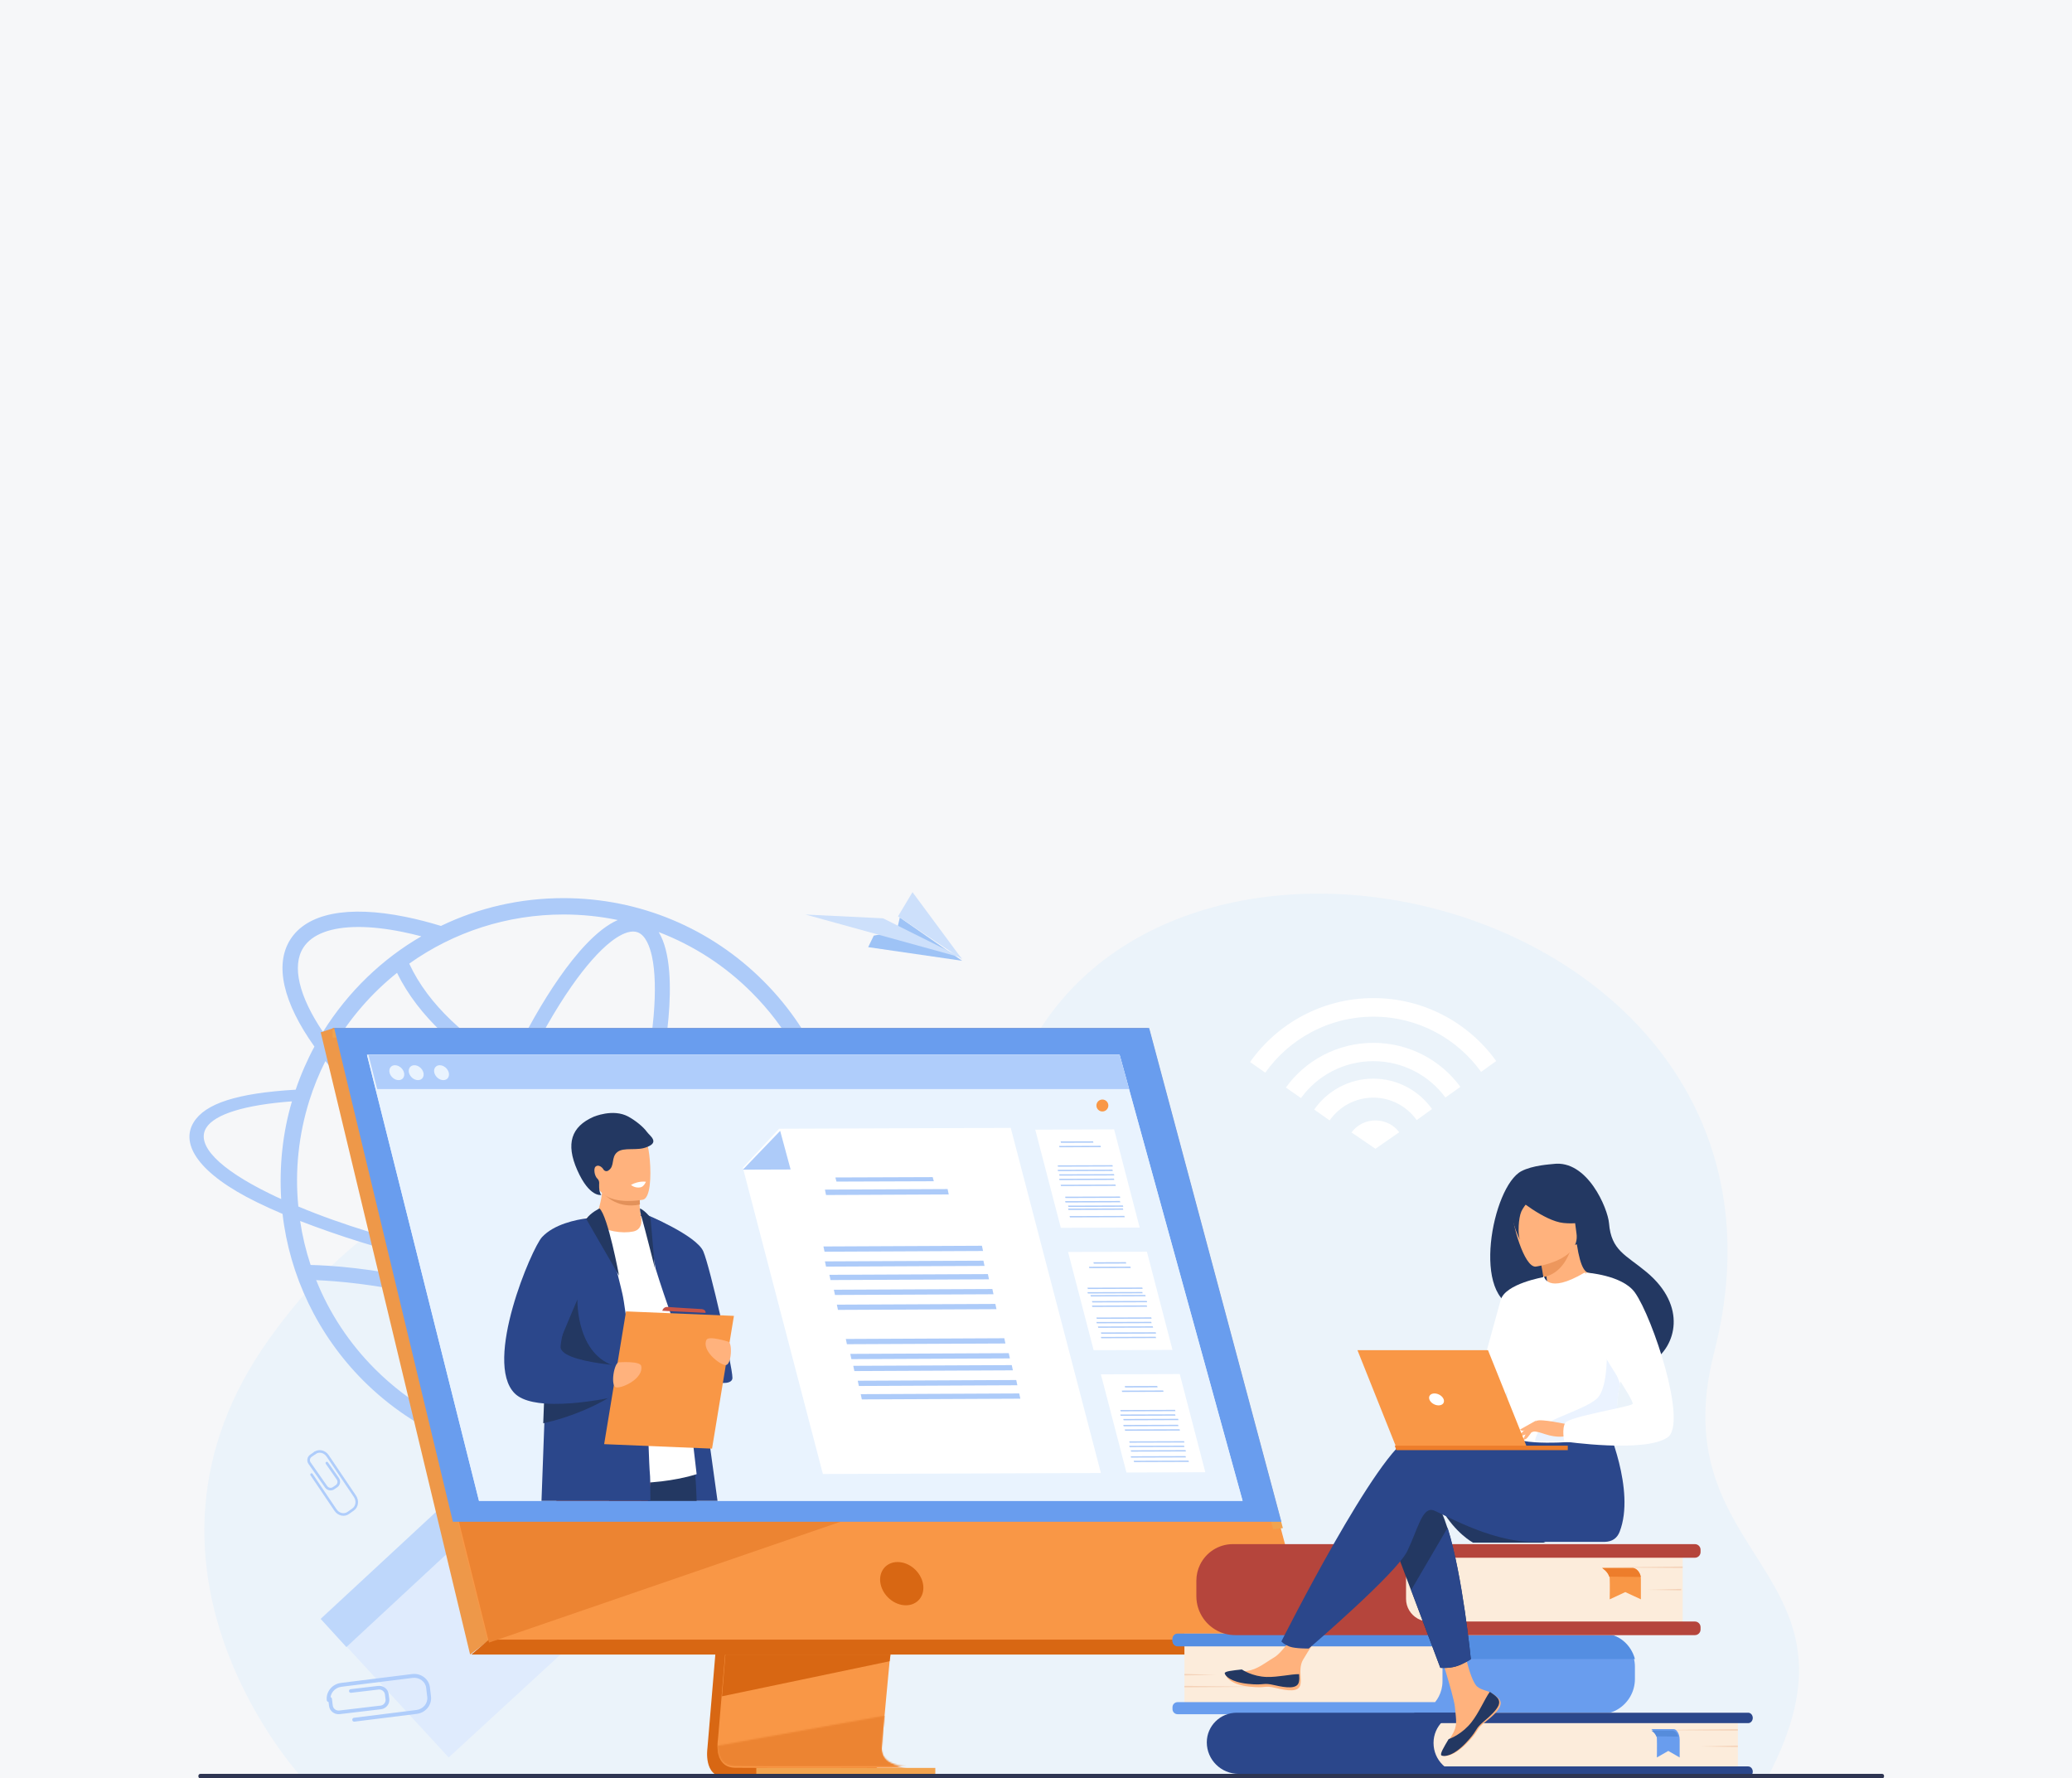<?xml version="1.0" encoding="UTF-8"?>
<svg width="1389px" height="1192px" viewBox="0 0 1389 1192" version="1.1" xmlns="http://www.w3.org/2000/svg" xmlns:xlink="http://www.w3.org/1999/xlink">
    <title>6462</title>
    <defs>
        <path d="M66.225,34 L39.199,34 C27.409,33.985 17.411,33.951 11.661,33.88 C1.807,33.761 0.082,25.492 0,20.138 L111.779,0 C110.616,12.265 109.936,20.097 109.928,21.585 C109.928,21.611 109.928,21.641 109.928,21.667 C109.928,22.505 110.007,23.286 110.151,24.011 C112.021,33.566 125.286,33.88 127,33.88 C124.423,33.888 95.234,33.974 66.225,34 L66.225,34 Z" id="path-1"></path>
    </defs>
    <g id="Page-1" stroke="none" stroke-width="1" fill="none" fill-rule="evenodd">
        <g id="6461">
            <polygon id="Fill-1" fill="#F6F7F9" points="0 1192 1389 1192 1389 0 0 0"></polygon>
            <g id="Group" transform="translate(127, 598)">
                <path d="M75.556,593.704 C75.556,593.704 -55.784,452.49 53.344,299.607 C150.169,163.956 263.058,173.229 345.883,228.276 C381.159,251.721 482.864,231.165 569.426,93.137 C687.477,-95.095 1096.676,19.069 1022.066,308.668 C985.961,448.815 1131.952,453.908 1057.563,594 L75.556,593.704" id="Fill-3" fill="#EBF3FA"></path>
                <polyline id="Fill-4" fill="#DFEBFD" points="181.212 401 267 494.212 173.788 580 88 486.788 181.212 401"></polyline>
                <polyline id="Fill-5" fill="#BED7FB" points="180.799 401 198 419.851 105.201 506 88 487.149 180.799 401"></polyline>
                <polyline id="Fill-6" fill="#9EC3F6" points="455 36.854 518 46 476.192 17 474.069 26.297 458.747 29.12 455 36.854"></polyline>
                <polyline id="Fill-7" fill="#CDE0FB" points="518 44 464.973 17.531 413 15 518 44"></polyline>
                <polyline id="Fill-8" fill="#CDE0FB" points="475 16.207 518 45 484.713 0 475 16.207"></polyline>
                <path d="M811,160.92 L795.041,172 L779,161.04 C782.553,156.2 788.427,153 795.041,153 C801.616,153 807.447,156.12 811,160.92" id="Fill-9" fill="#FFFFFF"></path>
                <path d="M793.605,125 C777.243,125 762.774,133.188 754,145.703 L764.335,153 C770.828,143.751 781.543,137.727 793.605,137.727 C805.584,137.727 816.211,143.667 822.709,152.788 L833,145.364 C824.183,133.018 809.801,125 793.605,125" id="Fill-10" fill="#FFFFFF"></path>
                <path d="M793.728,71 C759.547,71 729.318,87.943 711,113.857 L721.199,121 C737.269,98.326 763.792,83.459 793.728,83.459 C823.415,83.459 849.77,98.076 865.883,120.46 L876,113.193 C857.639,87.653 827.621,71 793.728,71" id="Fill-11" fill="#FFFFFF"></path>
                <path d="M793.665,101 C769.487,101 748.04,112.828 735,130.96 L745.142,138 C755.946,123.061 773.669,113.279 793.665,113.279 C813.498,113.279 831.092,122.897 841.94,137.632 L852,130.51 C838.918,112.624 817.638,101 793.665,101" id="Fill-12" fill="#FFFFFF"></path>
                <path d="M376.934,319.7 C367.066,329.595 356.196,338.193 344.455,345.434 C316.006,324.65 285.607,306.857 253.937,292.455 C258.291,284.479 262.582,276.056 266.772,267.263 C295.76,271.103 323.628,273.408 349.072,274.004 C355.714,274.195 362.162,274.195 368.415,274.147 C384.633,273.955 399.071,272.993 411.438,271.262 C402.775,289.204 391.178,305.462 376.934,319.7 Z M196.565,363.639 C209.774,356.716 223.046,340.823 233.267,326.177 C238.539,318.624 243.807,310.264 249.008,301.239 C278.994,314.813 307.827,331.491 334.914,350.92 C290.267,374.769 239.99,377.469 196.565,363.639 Z M84.955,260.068 C98.695,260.62 124.169,262.701 156.708,270.104 C159.037,270.634 161.363,271.189 163.689,271.756 C162.014,281.52 160.778,290.851 160.015,299.619 C158.57,316.235 158.467,335.395 163.104,349.074 C148.992,341.134 136.052,331.309 124.439,319.7 C107.127,302.397 93.806,282.135 84.955,260.068 Z M168.203,249.041 C167.23,253.38 166.333,257.657 165.509,261.866 C163.32,261.335 161.129,260.815 158.937,260.317 C121.899,251.889 94.106,250.175 81.222,249.885 C78.031,240.276 75.684,230.448 74.199,220.416 C99.432,230.119 127.835,239.425 168.203,249.041 Z M53.94,202.137 C19.821,185.493 4.229,169.427 11.207,158.026 C16.837,148.79 37.337,142.537 68.713,140.228 C62.388,161.568 60.188,183.754 61.495,205.697 C58.896,204.542 56.394,203.34 53.94,202.137 Z M91.138,113.243 L91.142,113.233 C113.198,140.79 145.706,168.961 183.689,193.392 C178.303,209.777 173.708,225.881 169.999,241.313 C138.507,233.697 101.904,222.925 72.996,210.7 C70.599,186.738 73.209,162.482 80.407,139.603 C83.201,130.731 86.907,121.585 91.138,113.243 Z M76.272,37.304 C82.076,28.093 95.049,23.339 113.263,23.339 C121.975,23.339 131.892,24.426 142.791,26.638 C146.929,27.475 151.156,28.461 155.454,29.595 L155.466,29.597 C129.461,44.631 106.556,66.388 89.502,93.664 L89.493,93.679 C73.398,69.79 68.559,49.534 76.272,37.304 Z M250.71,14.968 C263.079,14.968 275.245,16.211 287.137,18.68 C273.11,24.783 258.789,41.77 247.919,57.347 C236.793,73.289 225.683,92.8 215.192,114.64 C186.873,99.258 160.124,75.678 147.338,47.901 C177.192,26.676 213.093,14.968 250.71,14.968 Z M376.934,67.256 C400.09,90.403 415.453,118.205 423.222,147.277 C382.064,150.286 344.35,149.341 310.639,144.463 C315.989,122.614 319.59,102.059 321.17,83.904 C322.913,63.855 322.703,40.108 314.57,26.745 C338.128,35.792 359.169,49.446 376.934,67.256 Z M298.195,152.635 C293.566,170.047 287.863,188.181 281.22,206.491 C278.66,213.549 276.008,220.497 273.28,227.306 C248.325,218.147 221.837,205.047 195.796,188.866 C197.142,184.933 198.531,180.988 199.965,177.033 C206.137,160.022 212.836,143.649 219.861,128.316 C244.439,140.224 271.065,147.91 298.195,152.635 Z M300.412,26.891 C305.888,28.876 308.668,36.732 310.035,42.973 C312.197,52.835 312.587,66.689 311.166,83.034 C309.609,100.926 306.025,121.248 300.691,142.886 C274.463,138.375 248.253,130.938 224.122,119.23 C234.407,97.79 245.282,78.671 256.155,63.091 C265.546,49.634 274.73,39.252 282.713,33.067 C286.879,29.84 292.485,26.386 297.394,26.386 C298.438,26.386 299.452,26.542 300.412,26.891 Z M139.153,54.083 C153.502,83.47 181.156,107.683 210.915,123.744 C203.706,139.448 196.839,156.208 190.525,173.61 C189.348,176.855 188.203,180.094 187.084,183.326 C149.371,158.787 117.441,130.63 96.495,103.379 L96.487,103.368 C107.541,84.517 121.945,67.874 139.153,54.083 Z M202.204,248.509 C194.609,246.947 187.124,245.315 179.768,243.62 C183.231,229.216 187.485,214.2 192.451,198.9 C218.267,214.763 244.52,227.666 269.378,236.824 C266.259,244.266 263.056,251.523 259.785,258.546 C240.904,255.839 221.586,252.481 202.204,248.509 Z M244.722,288.38 C222.068,278.623 198.778,270.559 175.254,264.334 C176.084,260.066 176.993,255.725 177.98,251.317 C184.521,252.804 191.155,254.242 197.872,255.628 C217.529,259.646 237.138,263.059 256.333,265.819 C252.531,273.682 248.651,281.219 244.722,288.38 Z M180.773,356.634 C175.297,354.649 172.518,346.794 171.15,340.551 C168.989,330.687 168.598,316.837 170.02,300.489 C170.739,292.222 171.895,283.434 173.451,274.241 C195.895,280.221 218.121,287.91 239.764,297.176 C234.889,305.579 229.96,313.372 225.031,320.435 C215.64,333.892 206.456,344.273 198.472,350.457 C193.42,354.369 186.249,358.62 180.773,356.634 Z M415.336,262.699 C402.487,265.008 386.464,266.355 367.743,266.547 C338.695,266.902 305.336,264.609 270.18,259.977 C273.138,253.54 276.038,246.925 278.866,240.16 C289.776,243.808 300.363,246.698 310.46,248.746 C322.026,251.093 332.586,252.252 342.007,252.252 C364.093,252.252 379.915,245.878 387.731,233.478 C389.017,231.435 390.066,229.269 390.875,226.982 L379.616,226.982 C379.429,227.324 379.231,227.663 379.025,227.992 C373.219,237.204 360.246,241.962 342.034,241.958 C333.32,241.958 323.402,240.871 312.504,238.658 C303.004,236.732 293.041,234.026 282.769,230.619 C285.48,223.839 288.116,216.929 290.661,209.914 C297.524,190.999 303.399,172.248 308.151,154.242 C346.667,159.918 386.907,160.088 425.561,157.174 C428.006,169.027 429.242,181.158 429.242,193.478 C429.242,217.482 424.574,240.764 415.336,262.699 Z M460.617,231.673 L445.942,231.336 C450.656,237.445 451.717,243.073 448.779,247.835 C445.845,252.694 438.818,256.686 428.328,259.716 C436.268,238.599 440.264,216.328 440.264,193.478 C440.264,144.064 421.03,95.695 384.73,59.511 C349.593,24.388 302.099,4 250.71,4 C221.854,4 193.972,10.393 168.614,22.616 L168.589,22.628 C160.437,20.141 152.496,18.103 144.835,16.551 C106.159,8.706 78.713,14.128 67.564,31.819 C56.955,48.644 62.73,73.972 83.783,103.512 L83.775,103.526 C79.071,112.213 74.544,122.517 71.215,132.387 C31.659,134.744 10.485,141.703 2.786,154.307 C-6.165,168.978 6.058,188.668 45.182,207.813 C50.571,210.459 56.346,213.056 62.409,215.654 C67.096,256.817 85.855,296.717 116.642,327.494 C134.063,344.859 154.322,358.522 176.891,368.095 C246.03,397.247 328.451,383.596 384.73,327.494 C401.667,310.563 415.095,290.839 424.574,269.001 C443.87,265.008 456.575,258.755 461.627,250.481 C465.141,244.757 464.709,238.407 460.617,231.673 L460.617,231.673 Z" id="Fill-13" fill="#ADCBF9"></path>
                <path d="M373.621,260.962 L347.219,573.969 C347.219,573.969 344.451,592.941 358.606,592.976 C381.881,593.03 474.444,592.976 474.444,592.976 C474.444,592.976 456.931,589.026 457.143,580.139 C457.393,569.664 488,258 488,258 L373.621,260.962" id="Fill-14" fill="#D86713"></path>
                <path d="M481.272,586.869 C476.699,586.881 388.34,587.158 365.689,586.869 C355.815,586.744 354.086,578.114 354.004,572.526 C353.961,569.85 354.301,567.872 354.301,567.872 L380.688,254.959 L495,252 C495,252 482.117,382.386 473.006,477.298 C471.989,487.876 471.019,498.012 470.123,507.478 C469.833,510.502 469.556,513.455 469.286,516.331 C468.441,525.312 467.666,533.557 466.993,540.841 C466.641,544.676 466.313,548.243 466.019,551.508 C464.853,564.31 464.173,572.484 464.165,574.036 C464.161,574.942 464.235,575.784 464.388,576.569 C466.262,586.541 479.555,586.869 481.272,586.869" id="Fill-15" fill="#F99746"></path>
                <polyline id="Fill-16" fill="#F99746" points="96 91 198.514 503 752 503 642.191 91 96 91"></polyline>
                <polyline id="Fill-17" fill="#EE9849" points="96.914 91 88 93.95 188.148 511 200 502.076 96.914 91"></polyline>
                <polyline id="Fill-18" fill="#D86713" points="189 511 738.819 511 754 501 200.781 501 189 511"></polyline>
                <polygon id="Fill-19" fill="#F1A34F" points="380 593 500 593 500 587 380 587"></polygon>
                <polyline id="Fill-20" fill="#F1A34F" points="726.482 427 636.615 97.43 96 97.43 96 92 643.433 92 733 426.27 726.482 427"></polyline>
                <polyline id="Fill-21" fill="#D86713" points="470 511 469.383 515.493 357 539 359.277 511 470 511"></polyline>
                <g id="Group-24" transform="translate(354, 552)">
                    <mask id="mask-2" fill="white">
                        <use xlink:href="#path-1"></use>
                    </mask>
                    <g id="Clip-23"></g>
                    <polygon id="Fill-22" fill="#EC8432" mask="url(#mask-2)" points="0 34 127 34 127 0 0 0"></polygon>
                </g>
                <path d="M407.015,587.001 C402.53,587.001 398.158,587 394,586.999 L422,586.999 C416.957,587 411.917,587.001 407.015,587.001" id="Fill-25" fill="#E78B37"></path>
                <polyline id="Fill-26" fill="#EC8432" points="200.799 503 200.799 503 171 383 444 419.408 200.801 503"></polyline>
                <polyline id="Fill-27" fill="#699DEE" points="97 91 643.353 91 732 422 176.601 422 97 91"></polyline>
                <path d="M491.73,463.498 C490.203,455.492 482.595,449 474.734,449 C466.873,449 461.742,455.492 463.269,463.498 C464.796,471.508 472.408,478 480.265,478 C488.126,478 493.261,471.508 491.73,463.498" id="Fill-28" fill="#D86713"></path>
                <polyline id="Fill-29" fill="#E9F3FE" points="706 408 194.1 408 119 109 623.52 109 623.875 110.283 706 408"></polyline>
                <polyline id="Fill-30" fill="#E9F3FE" points="706 408 194.1 408 119 109 623.52 109 623.875 110.283 706 408"></polyline>
                <polyline id="Fill-31" fill="#AFCDFB" points="630 132 125.847 132 120 109 623.395 109 623.939 110.265 630 132"></polyline>
                <path d="M134.15,121 C133.482,118.239 135.112,116 137.791,116 C140.469,116 143.182,118.239 143.85,121 C144.518,123.761 142.888,126 140.209,126 C137.531,126 134.818,123.761 134.15,121" id="Fill-32" fill="#E9F3FE"></path>
                <path d="M147.15,121 C146.482,118.239 148.112,116 150.79,116 C153.469,116 156.182,118.239 156.85,121 C157.518,123.761 155.888,126 153.209,126 C150.53,126 147.817,123.761 147.15,121" id="Fill-33" fill="#E9F3FE"></path>
                <path d="M164.15,121 C163.482,118.239 165.112,116 167.791,116 C170.47,116 173.183,118.239 173.85,121 C174.518,123.761 172.888,126 170.209,126 C167.531,126 164.818,123.761 164.15,121" id="Fill-34" fill="#E9F3FE"></path>
                <path d="M354,408 L302.867,408 C302.377,404.029 301.945,399.832 301.557,395.45 C300.871,387.598 300.346,379.148 299.958,370.362 C299.865,368.331 299.784,366.289 299.709,364.228 C299.611,361.606 299.526,358.954 299.45,356.29 C299.325,351.764 299.227,347.186 299.156,342.582 L299.152,342.566 C299.062,336.694 299.018,330.783 299.004,324.895 L299.004,324.891 C299,323.42 299,321.949 299,320.486 L299,320.482 C299,319.098 299.004,317.728 299.009,316.355 C299.053,303.68 299.245,291.247 299.517,279.685 C300.105,254.108 301.059,232.793 301.567,222.548 L301.567,222.544 C301.771,218.338 301.905,216 301.905,216 L301.919,216.005 C302.034,216.022 302.809,216.164 304.03,216.456 C304.926,216.673 306.062,216.97 307.354,217.364 L307.359,217.364 C308.526,217.714 309.814,218.147 311.169,218.657 L311.182,218.661 C313.485,219.542 315.967,220.667 318.302,222.079 C318.338,222.097 318.373,222.115 318.409,222.132 C322.228,224.488 325.677,227.609 327.248,231.731 C328.598,235.233 331.76,254.055 335.579,279.052 C335.685,279.765 335.791,280.482 335.902,281.209 C337.921,294.483 340.102,309.376 342.295,324.586 C344.618,340.7 346.937,357.162 349.075,372.416 C350.894,385.498 352.583,397.688 354,408" id="Fill-35" fill="#2B478B"></path>
                <path d="M340,408 L281.303,408 C280.177,403.113 279.123,398.399 278.187,393.974 C275.607,381.786 273.912,371.801 274.004,366.432 C274.047,363.916 274.988,361.948 276.605,360.436 C277.712,359.397 279.136,358.574 280.81,357.931 C285.762,356.031 292.877,355.721 300.325,356.199 C302.856,356.36 305.422,356.607 307.953,356.916 C321.904,358.625 334.856,362.113 334.856,362.113 C334.856,362.113 335.721,365.648 336.742,371.824 C337.511,376.46 338.369,382.589 339.006,389.828 C339.375,394.033 339.674,398.614 339.841,403.497 C339.891,404.967 339.942,406.468 340,408" id="Fill-36" fill="#233862"></path>
                <path d="M313,367.297 L307.315,408 L246.013,408 C245.537,399.647 245.097,391.506 245.013,384.41 C245.005,383.626 245,382.853 245,382.096 C245,371.414 245.951,363.492 249.051,361.489 C252.566,359.225 264.222,359.844 276.635,361.347 C277.873,361.493 279.119,361.655 280.365,361.82 C287.6,362.781 294.84,363.969 300.661,364.991 C303.682,365.522 306.32,366.01 308.372,366.398 C311.269,366.948 313,367.297 313,367.297" id="Fill-37" fill="#C65447"></path>
                <path d="M245,227.833 C245,227.833 278.674,206.021 302.827,217.176 C306.676,218.954 311.067,223.914 314.209,227.384 C322.94,237.021 340,390.105 340,390.105 C340,390.105 291.573,406.537 245,384.532 L245,227.833" id="Fill-38" fill="#FFFFFF"></path>
                <path d="M306,216 C306,216 339.896,230.028 344.488,240.807 C349.08,251.586 364,317.777 364,325.539 C364,333.301 338.02,327.273 333.838,314.757 C330.364,304.362 318.649,272.425 312.471,252.227 L306,216" id="Fill-39" fill="#2B478B"></path>
                <path d="M297.469,227.463 C290.001,228.97 279.032,227.363 271,221.914 C274.626,212.998 276.113,205.957 276.642,201.402 C276.672,201.16 276.695,200.925 276.718,200.699 C276.958,198.337 276.923,196.735 276.811,196 L296.117,196 C296.117,196 301.395,198.485 301.395,200.202 C301.395,201.12 301.403,201.998 301.419,202.837 C301.458,205.123 301.546,207.118 301.662,208.831 C302.029,214.409 302.651,217.036 302.651,217.036 C302.651,217.036 305.01,225.94 297.469,227.463" id="Fill-40" fill="#FFB27D"></path>
                <path d="M302,209.37 C287.621,212.345 279.274,203.934 277.403,201.776 C277.137,201.468 277,201.285 277,201.285 C277.152,201.204 277.311,201.131 277.478,201.058 C282.831,198.737 294.977,200.582 301.761,203.243 C301.799,205.58 301.886,207.619 302,209.37" id="Fill-41" fill="#E2915A"></path>
                <path d="M272.602,194.048 C275.16,207.964 292.925,207.507 300.602,206.632 C302.763,206.389 304.122,206.11 304.122,206.11 C306.558,205.452 307.917,201.574 308.549,196.494 C309.802,186.44 308.219,171.682 306.539,167.907 C304.01,162.227 299.247,156.084 281.356,160.516 C263.463,164.952 269.32,176.218 272.602,194.048" id="Fill-42" fill="#FFB27D"></path>
                <path d="M306.675,160.683 C304.2,157.237 298.951,153.025 294.185,150.431 C283.945,144.859 270.838,150.607 270.783,150.631 C255.991,157.172 252.128,168.555 259.971,186.288 C268.264,205.039 276.16,202.929 276.16,202.929 C276.16,202.929 274.484,201.88 274.635,196.036 C274.644,195.704 274.657,195.426 274.673,195.188 C274.749,193.99 274.329,192.789 273.439,191.99 C271.602,190.34 270.706,185.352 272.245,183.963 C274.1,182.288 276.709,184.323 277.542,185.888 C278.27,186.993 279.574,187.381 280.788,186.609 C285.392,183.681 282.402,177.826 286.801,174.244 C291.201,170.661 300.128,173.669 306.728,170.814 C315.367,167.577 308.54,163.281 306.675,160.683" id="Fill-43" fill="#233862"></path>
                <path d="M309,408 L236,408 C236.521,392.751 237.192,374.544 237.898,356.111 C238.078,351.331 238.266,346.531 238.45,341.771 C238.534,339.754 238.608,337.748 238.687,335.742 C240.3,294.806 241.901,257.839 242.238,255.847 C243.005,251.343 243.728,247.505 244.513,244.175 C246.806,234.477 249.656,229.16 255.872,224.585 C256.477,224.121 261.448,221.6 265.828,219.401 C269.405,217.612 272.587,216.049 272.684,216.005 L272.684,216 L272.688,216 C273.412,216.354 274.21,217.369 275.051,218.875 C275.893,220.381 276.778,222.386 277.686,224.726 C281.022,233.36 284.625,246.573 287.129,256.443 L287.137,256.474 L287.142,256.492 L287.142,256.496 C288.755,262.868 289.912,267.828 290.241,269.254 C290.802,271.656 291.539,276.306 292.411,282.604 L292.411,282.622 C293.591,291.213 294.998,302.864 296.489,316.092 L296.489,316.096 C296.642,317.458 296.795,318.831 296.948,320.216 C297.124,321.801 297.304,323.404 297.483,325.024 L297.483,325.031 C297.541,325.55 297.598,326.073 297.65,326.592 L297.65,326.596 C298.224,331.836 298.803,337.237 299.377,342.735 L299.382,342.75 C299.872,347.281 306.694,350.562 307.167,355.178 C307.202,355.514 307.238,356.193 307.281,357.137 C307.369,359.092 307.474,362.186 307.601,365.768 C307.654,367.36 307.711,369.054 307.772,370.779 C308.04,378.454 308.369,386.863 308.741,390.909 C308.759,391.1 308.776,391.342 308.789,391.639 C308.833,392.447 308.868,393.633 308.899,395.127 C308.96,398.296 308.991,402.834 309,408" id="Fill-44" fill="#2B478B"></path>
                <path d="M260.08,273 C260.059,273.092 258.912,313.8 289.899,318.746 C320.885,323.692 300.297,325 300.297,325 C300.297,325 241.996,322.55 241.034,321.031 C240.071,319.508 260.08,273 260.08,273" id="Fill-45" fill="#233862"></path>
                <path d="M285,336.369 C285,336.369 284.415,336.783 283.293,337.505 L283.235,337.54 C278.483,340.567 264.378,348.822 243.842,354.356 C241.687,354.938 239.458,355.492 237.163,356 C237.345,351.22 237.535,346.417 237.72,341.652 C235.008,341.442 232.411,341.098 230,340.586 C230.082,339.958 230.167,339.329 230.248,338.696 C232.86,337.626 235.456,336.595 237.96,335.619 C239.999,334.822 241.973,334.065 243.842,333.366 C252.278,330.167 258.531,328 258.531,328 L283.502,335.892 L285,336.369" id="Fill-46" fill="#233862"></path>
                <path d="M292,336.818 C292,336.818 288.789,337.611 283.677,338.629 L283.623,338.641 C274.196,340.51 258.348,343.138 244.192,342.994 C242.104,342.971 240.051,342.894 238.064,342.739 C235.35,342.53 232.751,342.189 230.338,341.682 C225.164,340.603 220.83,338.776 217.995,335.92 C196.938,314.724 229.486,238.647 236.329,231.244 C244.32,222.601 258.901,219.57 266.953,218.529 C267.29,218.486 267.612,218.444 267.925,218.406 C270.756,218.073 272.573,218.004 272.674,218 L272.677,218 C272.677,218 272.046,220.006 270.989,223.409 C270.578,224.725 270.102,226.253 269.579,227.956 C264.634,243.963 255.09,275.422 250.884,293.165 C249.343,299.655 248.518,304.31 248.894,305.7 C250.536,311.756 267.55,314.875 278.328,316.253 C282.825,316.826 286.237,317.097 287,317.155 C287.054,317.155 287.104,317.159 287.158,317.166 L287.782,319.693 L289.273,325.754 L292,336.818" id="Fill-47" fill="#2B478B"></path>
                <polyline id="Fill-48" fill="#F99746" points="350.326 373 278 369.992 292.674 281 365 284.009 350.326 373"></polyline>
                <path d="M288.037,315.146 C288.037,315.146 302.156,314.103 302.864,317.598 C304.514,325.745 290.726,332.437 286.259,331.978 C281.793,331.523 284.788,314.603 288.037,315.146" id="Fill-49" fill="#FFB27D"></path>
                <path d="M361.048,301.269 C361.048,301.269 347.977,297.074 346.575,300.092 C343.303,307.122 354.874,316.375 359.175,316.983 C363.476,317.591 364.221,301.519 361.048,301.269" id="Fill-50" fill="#FFB27D"></path>
                <path d="M274.876,212 C274.876,212 268.964,214.813 266,219.058 C266,219.058 288.098,257.356 288,256.997 C287.901,256.639 280.53,216.906 274.876,212" id="Fill-51" fill="#233862"></path>
                <path d="M302,212 C304.128,212.731 308.208,216.539 309.128,218.645 L312,252 C312,252 305.868,227.521 302.747,216.456 C301.953,213.644 302.1,212.789 302,212" id="Fill-52" fill="#233862"></path>
                <path d="M317,280.589 C317,280.589 317.574,277.69 320.876,278.027 C324.18,278.364 342.73,279.419 342.73,279.419 C342.73,279.419 346.308,279.35 345.979,282 L317,280.589" id="Fill-53" fill="#C65447"></path>
                <path d="M296,196.192 C296,196.192 298.436,198.604 302.365,197.856 C304.696,197.414 306,194.122 306,194.122 C306,194.122 301.522,193.247 296,196.192" id="Fill-54" fill="#FFFFFF"></path>
                <polyline id="Fill-55" fill="#FFFFFF" points="637 224.804 584.142 225 567 159.196 619.858 159 637 224.804"></polyline>
                <polyline id="Fill-56" fill="#ADCBF9" points="606 167.922 584.251 168 584 167.078 605.749 167 606 167.922"></polyline>
                <polyline id="Fill-57" fill="#ADCBF9" points="611 170.904 583.251 171 583 170.096 610.749 170 611 170.904"></polyline>
                <polyline id="Fill-58" fill="#ADCBF9" points="619 183.879 582.256 184 582 183.121 618.74 183 619 183.879"></polyline>
                <polyline id="Fill-59" fill="#ADCBF9" points="619 186.879 582.256 187 582 186.121 618.74 186 619 186.879"></polyline>
                <polyline id="Fill-60" fill="#ADCBF9" points="620 189.879 583.26 190 583 189.121 619.744 189 620 189.879"></polyline>
                <polyline id="Fill-61" fill="#ADCBF9" points="620 192.879 583.26 193 583 192.121 619.74 192 620 192.879"></polyline>
                <polyline id="Fill-62" fill="#ADCBF9" points="621 196.879 584.256 197 584 196.121 620.74 196 621 196.879"></polyline>
                <polyline id="Fill-63" fill="#ADCBF9" points="624 204.879 587.256 205 587 204.121 623.74 204 624 204.879"></polyline>
                <polyline id="Fill-64" fill="#ADCBF9" points="624 207.879 587.26 208 587 207.121 623.744 207 624 207.879"></polyline>
                <polyline id="Fill-65" fill="#ADCBF9" points="626 210.879 589.26 211 589 210.121 625.74 210 626 210.879"></polyline>
                <polyline id="Fill-66" fill="#ADCBF9" points="626 212.879 589.256 213 589 212.121 625.74 212 626 212.879"></polyline>
                <polyline id="Fill-67" fill="#ADCBF9" points="627 217.879 590.256 218 590 217.121 626.744 217 627 217.879"></polyline>
                <polyline id="Fill-68" fill="#FFFFFF" points="659 306.806 606.142 307 589 241.195 641.858 241 659 306.806"></polyline>
                <polyline id="Fill-69" fill="#ADCBF9" points="628 248.922 606.251 249 606 248.078 627.753 248 628 248.922"></polyline>
                <polyline id="Fill-70" fill="#ADCBF9" points="631 251.904 603.255 252 603 251.096 630.749 251 631 251.904"></polyline>
                <polyline id="Fill-71" fill="#ADCBF9" points="639 265.879 602.26 266 602 265.121 638.744 265 639 265.879"></polyline>
                <polyline id="Fill-72" fill="#ADCBF9" points="639 268.879 602.256 269 602 268.121 638.74 268 639 268.879"></polyline>
                <polyline id="Fill-73" fill="#ADCBF9" points="641 270.879 604.256 271 604 270.121 640.744 270 641 270.879"></polyline>
                <polyline id="Fill-74" fill="#ADCBF9" points="642 274.879 605.26 275 605 274.121 641.744 274 642 274.879"></polyline>
                <polyline id="Fill-75" fill="#ADCBF9" points="642 277.879 605.256 278 605 277.121 641.74 277 642 277.879"></polyline>
                <polyline id="Fill-76" fill="#ADCBF9" points="645 285.879 608.256 286 608 285.121 644.74 285 645 285.879"></polyline>
                <polyline id="Fill-77" fill="#ADCBF9" points="645 288.877 608.256 289 608 288.119 644.744 288 645 288.877"></polyline>
                <polyline id="Fill-78" fill="#ADCBF9" points="646 291.877 609.26 292 609 291.119 645.744 291 646 291.877"></polyline>
                <polyline id="Fill-79" fill="#ADCBF9" points="648 295.881 611.256 296 611 295.123 647.74 295 648 295.881"></polyline>
                <polyline id="Fill-80" fill="#ADCBF9" points="648 298.881 611.256 299 611 298.123 647.744 298 648 298.881"></polyline>
                <polyline id="Fill-81" fill="#FFFFFF" points="681 388.806 628.141 389 611 323.198 663.859 323 681 388.806"></polyline>
                <polyline id="Fill-82" fill="#ADCBF9" points="649 331.923 627.251 332 627 331.077 648.753 331 649 331.923"></polyline>
                <polyline id="Fill-83" fill="#ADCBF9" points="653 334.903 625.255 335 625 334.097 652.749 334 653 334.903"></polyline>
                <polyline id="Fill-84" fill="#ADCBF9" points="661 347.881 624.26 348 624 347.123 660.744 347 661 347.881"></polyline>
                <polyline id="Fill-85" fill="#ADCBF9" points="661 350.881 624.256 351 624 350.119 660.74 350 661 350.881"></polyline>
                <polyline id="Fill-86" fill="#ADCBF9" points="663 353.877 626.256 354 626 353.119 662.74 353 663 353.877"></polyline>
                <polyline id="Fill-87" fill="#ADCBF9" points="663 357.877 626.26 358 626 357.119 662.744 357 663 357.877"></polyline>
                <polyline id="Fill-88" fill="#ADCBF9" points="664 360.881 627.26 361 627 360.123 663.74 360 664 360.881"></polyline>
                <polyline id="Fill-89" fill="#ADCBF9" points="667 368.881 630.26 369 630 368.119 666.74 368 667 368.881"></polyline>
                <polyline id="Fill-90" fill="#ADCBF9" points="667 371.877 630.256 372 630 371.119 666.74 371 667 371.877"></polyline>
                <polyline id="Fill-91" fill="#ADCBF9" points="668 374.877 631.26 375 631 374.119 667.744 374 668 374.877"></polyline>
                <polyline id="Fill-92" fill="#ADCBF9" points="668 378.881 631.26 379 631 378.123 667.74 378 668 378.881"></polyline>
                <polyline id="Fill-93" fill="#ADCBF9" points="670 381.881 633.256 382 633 381.123 669.74 381 670 381.881"></polyline>
                <polyline id="Fill-94" fill="#FFFFFF" points="611 389.313 424.635 390 371 184.709 395.275 158.573 550.564 158 611 389.313"></polyline>
                <polyline id="Fill-95" fill="#ADCBF9" points="499 193.767 433.749 194 433 191.233 498.251 191 499 193.767"></polyline>
                <polyline id="Fill-96" fill="#ADCBF9" points="509 202.617 426.748 203 426 199.383 508.248 199 509 202.617"></polyline>
                <polyline id="Fill-97" fill="#ADCBF9" points="532 240.516 425.748 241 425 237.483 531.252 237 532 240.516"></polyline>
                <polyline id="Fill-98" fill="#ADCBF9" points="533 250.517 426.748 251 426 247.483 532.252 247 533 250.517"></polyline>
                <polyline id="Fill-99" fill="#ADCBF9" points="536 259.517 429.744 260 429 256.483 535.252 256 536 259.517"></polyline>
                <polyline id="Fill-100" fill="#ADCBF9" points="539 269.516 432.744 270 432 266.483 538.252 266 539 269.516"></polyline>
                <polyline id="Fill-101" fill="#ADCBF9" points="541 279.516 434.744 280 434 276.483 540.256 276 541 279.516"></polyline>
                <polyline id="Fill-102" fill="#ADCBF9" points="547 302.518 440.744 303 440 299.487 546.256 299 547 302.518"></polyline>
                <polyline id="Fill-103" fill="#ADCBF9" points="550 312.518 443.744 313 443 309.482 549.256 309 550 312.518"></polyline>
                <polyline id="Fill-104" fill="#ADCBF9" points="552 320.513 445.744 321 445 317.482 551.256 317 552 320.513"></polyline>
                <polyline id="Fill-105" fill="#ADCBF9" points="555 330.518 448.748 331 448 327.482 554.256 327 555 330.518"></polyline>
                <polyline id="Fill-106" fill="#ADCBF9" points="557 339.518 450.748 340 450 336.482 556.256 336 557 339.518"></polyline>
                <polyline id="Fill-107" fill="#ADCBF9" points="371 186 403 185.886 395.997 160 371 186"></polyline>
                <path d="M819.042,551 L667,551 L667,497 L819.527,497 C831.387,497 841,506.667 841,518.59 L841,528.918 C841,541.112 831.168,551 819.042,551" id="Fill-108" fill="#FCECDB"></path>
                <path d="M969,519.216 L969,527.34 C969,531.681 967.848,535.747 965.829,539.243 C961.778,546.273 954.241,551 945.611,551 L662.393,551 C660.518,551 659,549.461 659,547.572 L659,546.351 C659,544.462 660.518,542.923 662.393,542.923 L835.039,542.923 C835.965,541.785 836.778,540.553 837.463,539.243 C839.082,536.161 839.996,532.646 839.996,528.918 L839.996,518.59 C839.996,516.693 839.751,514.846 839.296,513.095 C838.521,510.123 837.14,507.399 835.292,505.077 L662.393,505.077 C660.518,505.077 659,503.542 659,501.645 L659,500.432 C659,498.535 660.518,497 662.393,497 L947.039,497 C957.07,497 965.529,503.802 968.156,513.095 C968.708,515.039 969,517.094 969,519.216" id="Fill-109" fill="#699DEE"></path>
                <path d="M969,514 L839.788,514 C839.012,510.861 837.627,507.984 835.773,505.531 L662.402,505.531 C660.522,505.531 659,503.91 659,501.906 L659,500.625 C659,498.621 660.522,497 662.402,497 L947.826,497 C957.884,497 966.366,504.184 969,514" id="Fill-110" fill="#548EE2"></path>
                <polyline id="Fill-111" fill="#F4D2B8" points="667 524 688 524.624 667 525 667 524"></polyline>
                <polyline id="Fill-112" fill="#F4D2B8" points="667 532 717 532.624 667 533 667 532"></polyline>
                <path d="M703.376,591 L864,591 L864,550 L702.071,550 C690.985,550 682,558.891 682,569.856 C682,581.533 691.567,591 703.376,591" id="Fill-113" fill="#2B478B"></path>
                <path d="M854.904,591 L1038,591 L1038,550 L854.441,550 C843.151,550 834,559.037 834,570.187 L834,570.356 C834,581.756 843.361,591 854.904,591" id="Fill-114" fill="#FCECDB"></path>
                <path d="M822.108,593 L1044.892,593 C1046.61,593 1048,591.434 1048,589.5 C1048,587.566 1046.61,586 1044.892,586 L822.108,586 C820.39,586 819,587.566 819,589.5 C819,591.434 820.39,593 822.108,593" id="Fill-115" fill="#2B478B"></path>
                <path d="M822.108,557 L1044.892,557 C1046.61,557 1048,555.434 1048,553.5 C1048,551.566 1046.61,550 1044.892,550 L822.108,550 C820.39,550 819,551.566 819,553.5 C819,555.434 820.39,557 822.108,557" id="Fill-116" fill="#2B478B"></path>
                <polyline id="Fill-117" fill="#F4D2B8" points="1038 572 1013 572.624 1038 573 1038 572"></polyline>
                <polyline id="Fill-118" fill="#F4D2B8" points="1038 561 979 561.624 1038 562 1038 561"></polyline>
                <path d="M980,561 C980,561 982.591,562.779 983.451,565.702 C983.602,566.209 983.698,566.76 983.718,567.333 C983.862,571.217 983.718,580 983.718,580 L991.367,575.609 L999,580 L999,568.093 C999,565.841 998.344,563.655 997.129,562.221 C996.541,561.523 995.825,561 995.014,561 L980,561" id="Fill-119" fill="#699DEE"></path>
                <path d="M980,562 C980,562 982.483,563.459 983.307,565.857 L998,566 C998,566 997.425,562.566 994.39,562 L980,562" id="Fill-120" fill="#568CDB"></path>
                <path d="M836.408,498 L1001,498 L1001,437 L835.866,437 C822.686,437 812,447.669 812,460.835 L812,473.624 C812,487.086 822.928,498 836.408,498" id="Fill-121" fill="#FCECDB"></path>
                <path d="M815.567,460.668 L815.567,473.795 C815.606,479.402 818.708,484.265 823.264,486.868 C825.507,488.145 828.1,488.872 830.856,488.872 L1009.214,488.872 C1011.305,488.872 1013,490.569 1013,492.662 L1013,494.21 C1013,496.304 1011.305,498 1009.214,498 L701.097,498 C692.256,498 684.443,493.6 679.723,486.868 C676.749,482.624 675,477.46 675,471.881 L675,461.524 C675,457.699 675.875,454.081 677.434,450.859 C681.399,442.653 689.788,437 699.503,437 L1009.214,437 C1011.305,437 1013,438.692 1013,440.786 L1013,442.334 C1013,444.424 1011.305,446.12 1009.214,446.12 L830.312,446.12 C826.036,446.12 822.164,447.945 819.462,450.859 C817.068,453.439 815.59,456.878 815.567,460.668" id="Fill-122" fill="#B5453C"></path>
                <polyline id="Fill-123" fill="#F4D2B8" points="1000 467 977 467.623 1000 468 1000 467"></polyline>
                <polyline id="Fill-124" fill="#F4D2B8" points="1001 452 946 452.623 1001 453 1001 452"></polyline>
                <path d="M947,453 C947,453 950.548,454.964 951.719,458.193 C951.93,458.758 952.061,459.362 952.088,459.999 C952.284,464.29 952.088,474 952.088,474 L962.559,469.147 L973,474 L973,460.84 C973,458.351 972.105,455.932 970.439,454.344 C969.632,453.577 968.657,453 967.547,453 L947,453" id="Fill-125" fill="#F99746"></path>
                <path d="M947,453 C947,453 950.589,455.188 951.774,458.784 L973,459 C973,459 972.169,453.85 967.787,453 L947,453" id="Fill-126" fill="#ED7D2B"></path>
                <path d="M839.462,413.643 C848.745,429.772 860.42,436 860.42,436 L909,436 C909,436 832.379,401.336 839.462,413.643" id="Fill-127" fill="#233862"></path>
                <path d="M877.805,540.694 C879.113,542.159 879.279,543.795 878.633,545.544 L878.618,545.567 C877.421,548.801 873.475,552.414 868.882,556.02 C868.296,556.481 867.777,556.904 867.321,557.291 C867.202,557.396 867.084,557.497 866.969,557.602 C866.877,557.679 866.79,557.764 866.699,557.838 C862.42,561.7 864.033,562.584 856.342,570.415 C847.578,579.34 841.543,579.499 839.827,578.689 C838.373,577.995 841.325,573.261 844.594,567.942 C844.753,567.686 844.907,567.426 845.069,567.166 C845.505,566.457 845.937,565.74 846.373,565.03 C850.205,558.625 849.218,555.62 848.311,546.094 C847.574,538.348 836,502.834 836,502.834 L852.8,500 C852.8,500 857.856,528.283 863.43,532.637 C866.41,534.96 869.746,534.991 872.615,536.712 C872.817,536.828 873.015,536.952 873.209,537.08 C874.838,538.135 876.494,539.224 877.805,540.694" id="Fill-128" fill="#FFB27D"></path>
                <path d="M876.822,540.049 C878.111,541.539 878.275,543.203 877.638,544.981 L877.623,545.004 C876.181,548.288 872.384,551.943 868.008,555.597 C867.438,556.074 866.934,556.516 866.485,556.926 C866.367,557.032 866.25,557.135 866.137,557.241 C866.047,557.32 865.961,557.407 865.871,557.482 C861.652,561.408 863.242,562.307 855.659,570.271 C847.017,579.346 841.067,579.508 839.375,578.684 C837.942,577.978 840.852,573.164 844.075,567.756 C845.759,567.133 853.573,563.928 859.484,556.299 C864.688,549.597 868.157,540.987 871.704,536 C871.903,536.118 872.099,536.244 872.29,536.375 C873.896,537.447 875.529,538.555 876.822,540.049" id="Fill-129" fill="#233862"></path>
                <path d="M744.744,531.129 C743.72,536.304 736.43,535.438 728.283,533.426 C720.132,531.413 722.071,533.805 710.477,532.509 C698.879,531.208 695.368,526.835 695.013,525.091 C694.696,523.546 700.427,523 706.572,522.284 C707.346,522.197 708.12,522.098 708.898,522.004 C715.836,521.122 720.918,516.595 727.22,512.875 C733.189,509.352 742.098,495 742.098,495 L758,496.273 C758,496.273 749.654,509.095 746.429,514.666 C744.529,517.943 744.631,522.28 744.865,525.625 C744.99,527.448 745.108,529.306 744.744,531.129" id="Fill-130" fill="#FFB27D"></path>
                <path d="M727.291,531.514 C719.138,529.615 721.078,531.873 709.481,530.649 C697.88,529.421 694.368,525.295 694.013,523.649 C693.696,522.19 699.428,521.675 705.575,521 L705.633,521.112 C705.633,521.112 712.589,525.817 722.243,526.037 C730.11,526.22 738.446,524.071 743.877,524.153 C744.002,525.873 744.12,527.627 743.756,529.347 C742.732,534.231 735.439,533.414 727.291,531.514" id="Fill-131" fill="#233862"></path>
                <path d="M804,428.317 L838.554,519.913 C838.554,519.913 843.863,520.422 848.947,518.978 C853.628,517.646 859,514.16 859,514.16 C859,514.16 853.569,458.463 843.433,426.492 C840.836,418.285 837.924,411.646 834.712,407.912 C819.003,389.618 804,428.317 804,428.317" id="Fill-132" fill="#233862"></path>
                <path d="M819.263,364.932 C828.929,361.812 856.505,365.817 884.201,371.238 L890.002,361.672 L949.829,357 C949.829,357 969.574,400.782 958.766,428.68 C957.175,432.778 954.02,435.409 948.638,435.494 L947.765,435.494 C947.765,435.494 912.156,435.475 900.592,435.475 C870.84,435.475 837.626,415.024 833.326,414.162 C826.294,412.757 823.481,426.821 816.449,441.59 C809.414,456.36 750.34,507 750.34,507 C750.34,507 741.259,507.088 737.507,505.683 C733.475,504.17 732,502.206 732,502.206 C732,502.206 797.458,371.964 819.263,364.932" id="Fill-133" fill="#2B478B"></path>
                <path d="M890.898,278.559 C912.344,290.256 955.85,314.505 956.077,314.346 C956.077,314.346 972.07,320.317 981.141,314.346 C996.263,304.402 1004.372,277.631 976.719,254.593 C962.925,243.104 953.128,240.307 951.639,221.961 C950.831,212.008 937.096,179.159 914.274,182.198 C912.368,182.451 900.625,182.994 892.91,187.007 C873.252,197.233 858.744,274.032 890.898,278.559" id="Fill-134" fill="#233862"></path>
                <path d="M909.728,268.252 C909.634,268.31 920.254,271.787 927.358,268.771 C934.038,265.941 939.1,255.403 938.999,255.397 C935.963,255.263 932.623,252.715 930.055,236 L928.761,236.445 L907,243.952 C907,243.952 908.578,250.646 909.595,257.019 C910.457,262.369 910.917,267.495 909.728,268.252" id="Fill-135" fill="#FFB27D"></path>
                <path d="M905,244.027 C905,244.027 906.596,251.185 907.624,258 C920.263,255.694 925.219,242.928 927,236 L905,244.027" id="Fill-136" fill="#ED975D"></path>
                <path d="M902.479,250.992 C902.479,250.992 932.625,247.025 929.815,228.656 C927.009,210.287 929.006,197.404 909.638,199.16 C890.274,200.916 887.614,208.474 887.03,214.829 C886.446,221.184 894.563,251.551 902.479,250.992" id="Fill-137" fill="#FFB27D"></path>
                <path d="M889,204.307 C889,204.307 908.101,220.443 921.09,221.745 C934.083,223.045 939,218.957 939,218.957 C939,218.957 931.342,212.724 926.733,202.665 C925.378,199.7 922.508,197.665 919.204,197.385 C909.929,196.6 892.343,196.242 889,204.307" id="Fill-138" fill="#233862"></path>
                <path d="M901,203.513 C901,203.513 894.786,209.594 892.83,214.104 C890.943,218.456 890.377,228.866 891.881,233 C891.881,233 882.2,213.947 887.68,204.69 C893.491,194.874 901,203.513 901,203.513" id="Fill-139" fill="#233862"></path>
                <path d="M883.006,312.857 C883.907,373.005 883.255,360.438 889.854,366.144 C891.446,367.517 895.917,368.338 901.802,368.723 C920.305,369.948 952.828,366.91 954.065,363.503 C958.334,351.706 955.322,348.042 958.884,329.987 C959.255,328.069 959.712,325.988 960.25,323.724 C963.219,311.324 966.111,307.104 955.579,287.182 C946.027,269.133 936.104,254.485 935.211,255.014 C910.012,269.926 907.979,257.392 907.979,257.392 C907.979,257.392 882.565,283.516 883.006,312.857" id="Fill-140" fill="#FFFFFF"></path>
                <path d="M819,467.768 L838.561,519.913 C838.561,519.913 843.868,520.424 848.95,518.972 C853.63,517.633 859,514.129 859,514.129 C859,514.129 853.571,458.139 843.438,426 L819,467.768" id="Fill-141" fill="#2B478B"></path>
                <path d="M908,258 C908,258 882.039,262.358 878.992,273.425 C875.94,284.491 858,349.551 858,349.551 C858,349.551 871.197,351.898 877.296,345.861 C883.395,339.827 898.514,289.858 898.514,289.858 L908,258" id="Fill-142" fill="#FFFFFF"></path>
                <path d="M902,367.728 C920.477,368.933 952.953,365.945 954.188,362.594 C958.451,350.993 955.443,347.39 959,329.634 L950.085,305 C950.085,305 951.562,332.434 943.317,339.648 C935.088,346.862 909.578,353.575 905.573,359.603 C903.64,362.499 902.37,365.398 902,367.728" id="Fill-143" fill="#EBF3FF"></path>
                <path d="M924,356.77 C924,356.77 905.928,352.786 903.011,354.374 C900.094,355.962 892.967,361.749 892.074,363.762 C891.182,365.775 898.568,362.231 900.967,361.596 C902.524,361.182 906.619,362.591 908.648,363.26 C917.174,366.077 922.401,364.627 922.401,364.627 L924,356.77" id="Fill-144" fill="#FFB27D"></path>
                <path d="M936.113,255 C936.113,255 960.52,256.509 968.972,268.337 C980.867,284.988 1004.462,355.948 990.939,365.413 C975.71,376.072 921.626,368.202 921.626,368.202 C921.626,368.202 919.827,359.758 922.329,355.675 C924.836,351.592 965.529,344.993 967.406,343.109 C969.283,341.221 943.931,306.351 943.931,300.696 C943.931,295.041 936.113,255 936.113,255" id="Fill-145" fill="#FFFFFF"></path>
                <path d="M901,360 C901,360 897.251,365.774 896.023,366.464 C894.792,367.154 894,366.981 894,366.981 L896.525,361.549 L901,360" id="Fill-146" fill="#FFB27D"></path>
                <path d="M903,354 L892,360.183 C892,360.183 892.467,361.067 893.822,360.996 C895.176,360.924 898.592,359.477 898.592,359.477 L903,354" id="Fill-147" fill="#FFB27D"></path>
                <polyline id="Fill-148" fill="#F99746" points="897 373 809.365 373 783 307 870.503 307 897 373"></polyline>
                <polyline id="Fill-149" fill="#ED7D2B" points="808 371 924 371 924 374 809.033 374 808 371"></polyline>
                <path d="M831.195,340 C830.434,337.789 831.969,336 834.624,336 C837.278,336 840.044,337.789 840.805,340 C841.566,342.211 840.031,344 837.376,344 C834.727,344 831.956,342.211 831.195,340" id="Fill-150" fill="#FFFFFF"></path>
                <path d="M99.066,398.899 L97.158,400.206 C95.12,401.608 92.313,401.104 90.901,399.084 L79.799,383.228 C78.387,381.208 78.896,378.429 80.934,377.031 L83.667,375.153 C84.067,374.882 84.615,374.98 84.892,375.374 C85.169,375.772 85.069,376.311 84.67,376.586 L81.936,378.464 C80.696,379.315 80.386,381.007 81.246,382.235 L92.347,398.092 C93.206,399.321 94.915,399.628 96.155,398.777 L98.064,397.466 C99.304,396.616 99.614,394.923 98.754,393.695 L91.385,383.168 C91.108,382.771 91.208,382.228 91.607,381.956 C92.006,381.68 92.555,381.779 92.831,382.176 L100.201,392.703 C101.613,394.719 101.104,397.498 99.066,398.899" id="Fill-151" fill="#AFCDFB"></path>
                <path d="M110.21,414.489 L106.912,416.836 C103.85,419.014 99.509,418.047 97.235,414.682 L81.151,390.872 C80.884,390.479 80.98,389.936 81.365,389.661 C81.75,389.39 82.278,389.488 82.545,389.881 L98.629,413.687 C100.37,416.266 103.653,417.036 105.946,415.405 L109.244,413.062 C111.537,411.431 111.986,408.007 110.245,405.428 L91.924,378.313 C90.183,375.734 86.901,374.963 84.608,376.595 C84.223,376.87 83.694,376.772 83.428,376.375 C83.161,375.982 83.256,375.439 83.642,375.164 C86.703,372.986 91.044,373.953 93.318,377.322 L111.639,404.438 C113.913,407.803 113.272,412.315 110.21,414.489" id="Fill-152" fill="#AFCDFB"></path>
                <path d="M133.553,537.506 L133.953,540.716 C134.379,544.144 131.867,547.271 128.352,547.685 L100.729,550.954 C97.214,551.368 94.008,548.919 93.582,545.495 L93.009,540.896 C92.926,540.223 93.416,539.613 94.105,539.531 C94.794,539.452 95.42,539.929 95.504,540.599 L96.076,545.197 C96.336,547.286 98.287,548.776 100.426,548.524 L128.05,545.254 C130.189,545.002 131.718,543.098 131.458,541.013 L131.059,537.8 C130.799,535.715 128.848,534.225 126.709,534.477 L108.371,536.648 C107.682,536.727 107.056,536.249 106.973,535.58 C106.889,534.906 107.38,534.297 108.069,534.214 L126.406,532.046 C129.92,531.629 133.127,534.078 133.553,537.506" id="Fill-153" fill="#AFCDFB"></path>
                <path d="M161.209,533.036 L161.931,539.148 C162.601,544.821 158.332,550.034 152.415,550.773 L110.558,555.99 C109.864,556.078 109.233,555.567 109.149,554.856 C109.064,554.141 109.559,553.493 110.253,553.406 L152.11,548.188 C156.641,547.625 159.918,543.71 159.417,539.46 L158.694,533.352 C158.193,529.101 154.098,526.105 149.568,526.668 L101.89,532.613 C97.359,533.18 94.082,537.095 94.584,541.341 C94.668,542.056 94.173,542.703 93.479,542.791 C92.785,542.875 92.154,542.368 92.069,541.657 C91.399,535.984 95.668,530.767 101.585,530.032 L149.262,524.088 C155.179,523.349 160.539,527.363 161.209,533.036" id="Fill-154" fill="#AFCDFB"></path>
                <path d="M608,143 C608,140.791 609.79,139 612,139 C614.21,139 616,140.791 616,143 C616,145.209 614.21,147 612,147 C609.79,147 608,145.209 608,143" id="Fill-155" fill="#F99746"></path>
                <path d="M1134.718,594 L7.28,594 C6.576,594 6,593.423 6,592.72 L6,592.283 C6,591.577 6.576,591 7.28,591 L1134.718,591 C1135.423,591 1136,591.577 1136,592.283 L1136,592.72 C1136,593.423 1135.423,594 1134.718,594" id="Fill-156" fill="#2E3552"></path>
            </g>
        </g>
    </g>
</svg>
